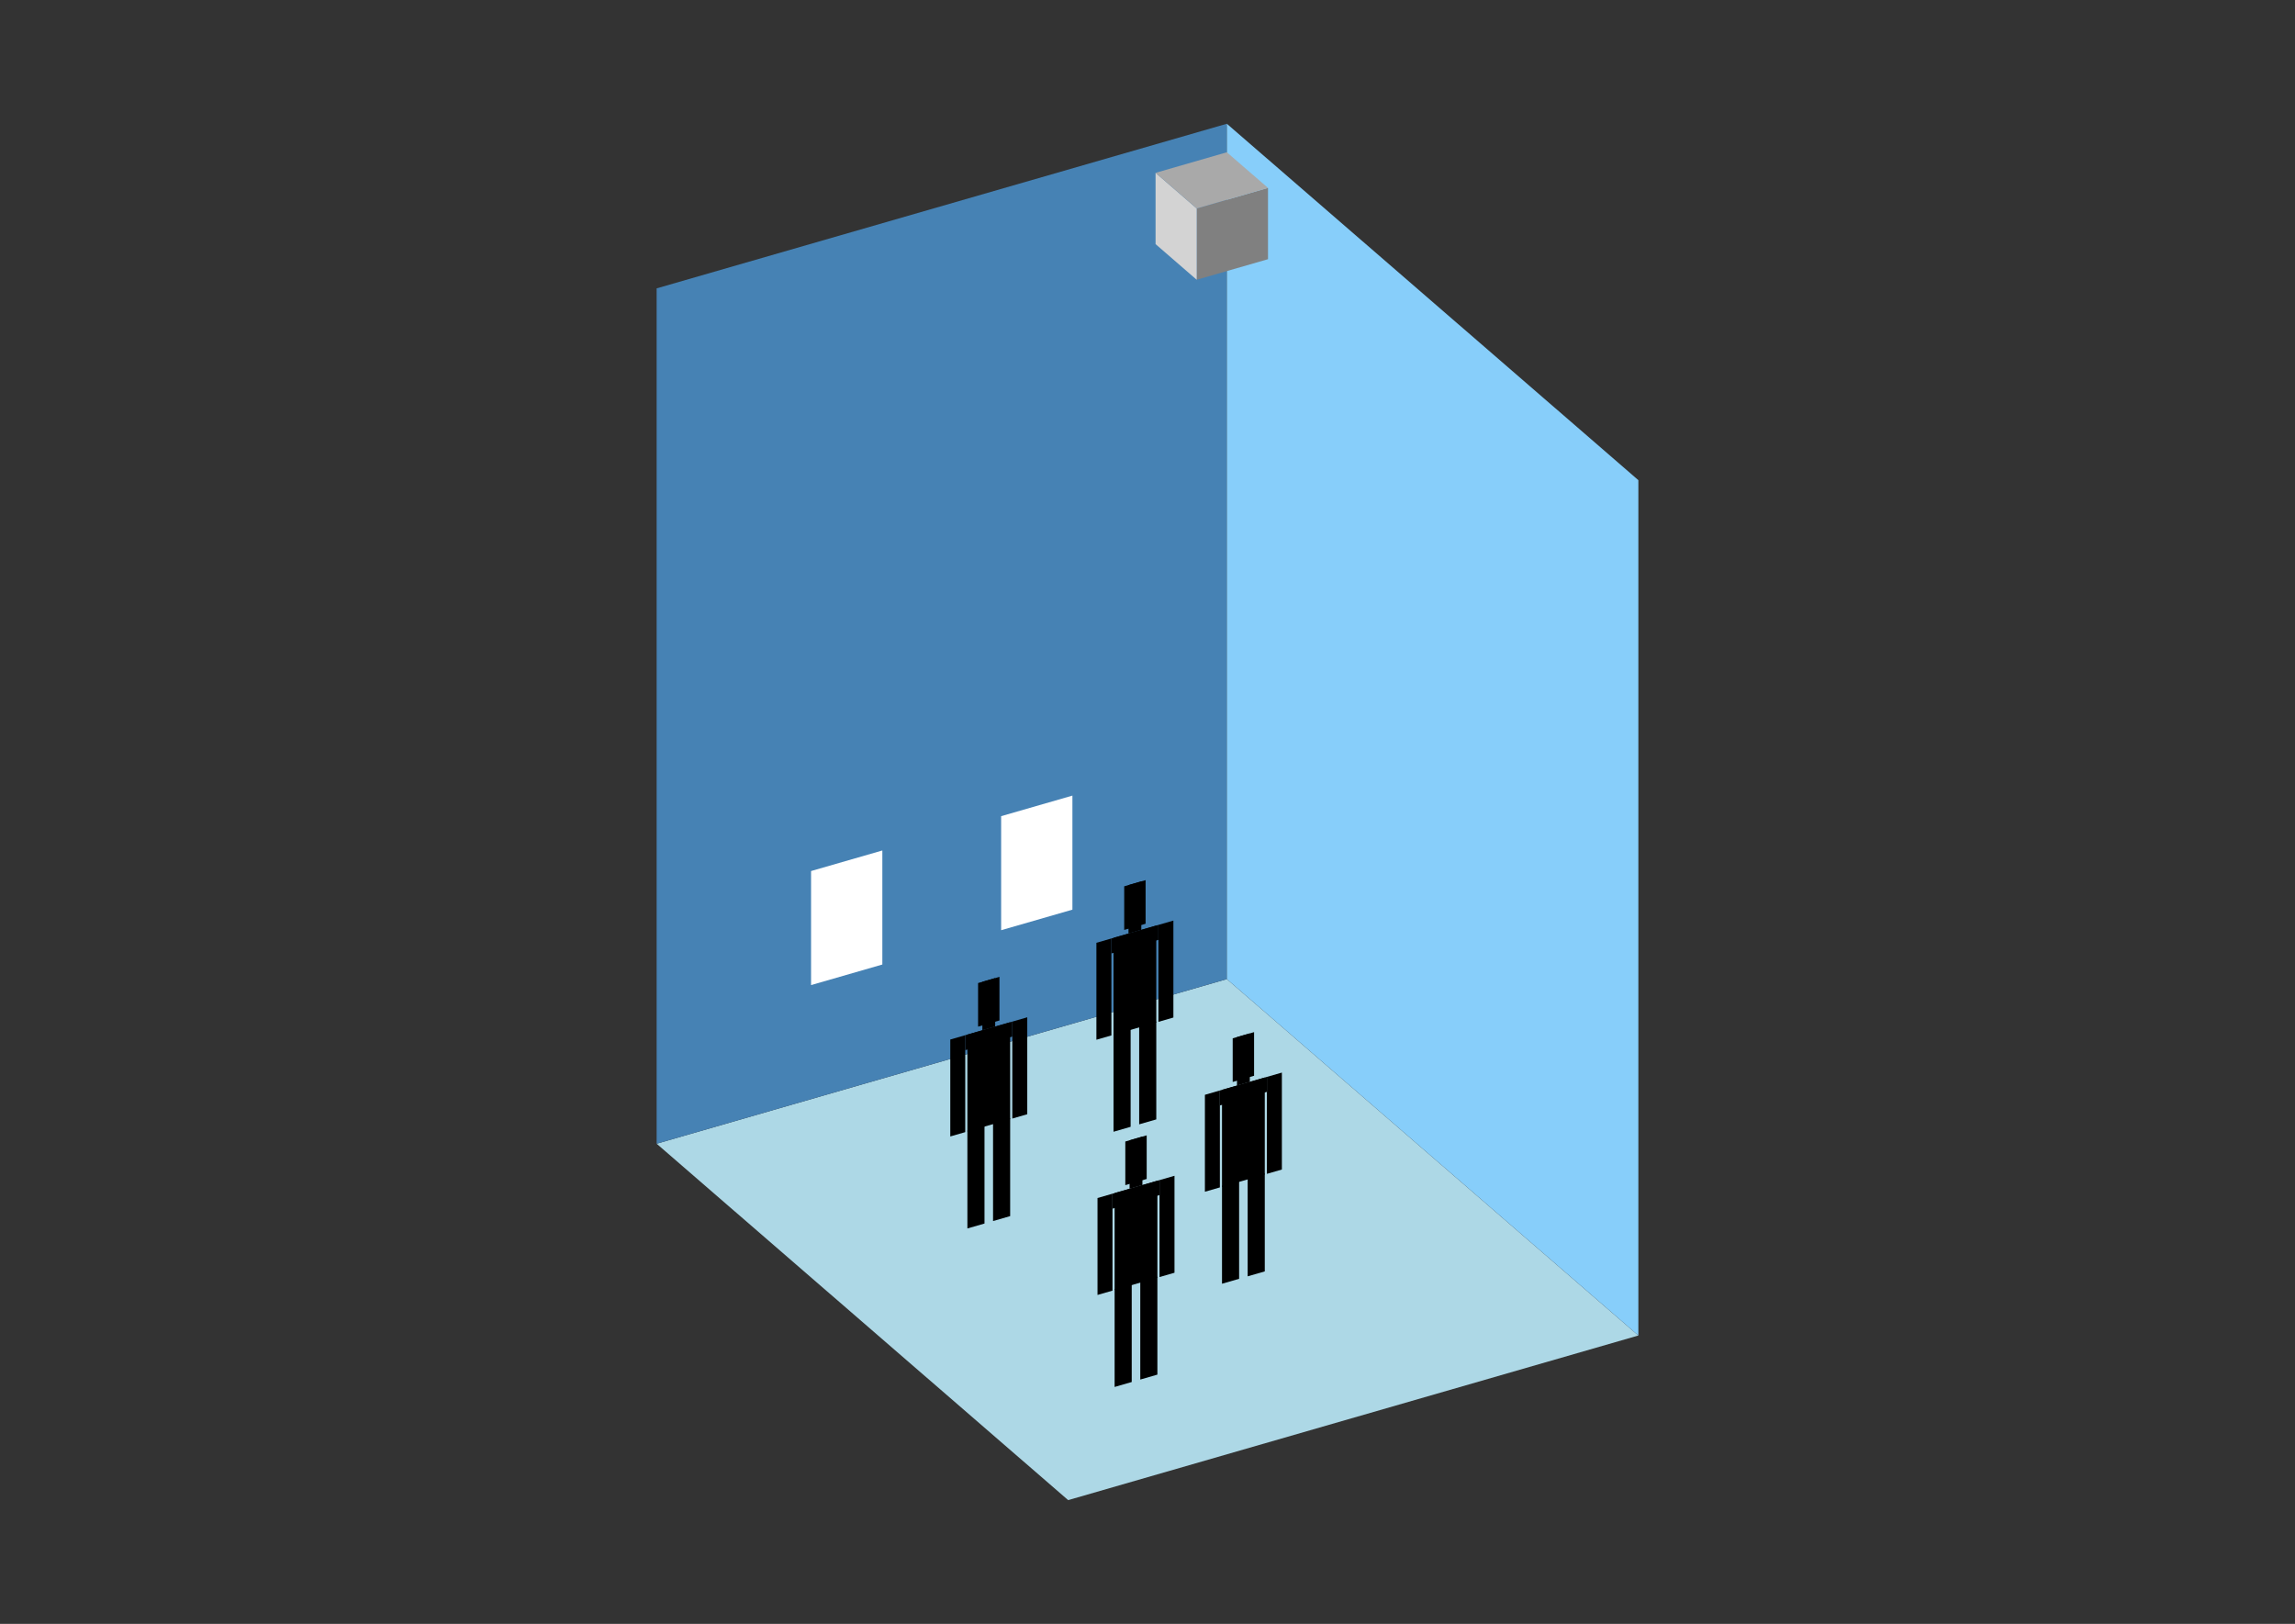 <?xml version="1.0" encoding="UTF-8"?>
<svg
  xmlns="http://www.w3.org/2000/svg"
  width="848"
  height="600"
  style="background-color:white"
>
  <rect width="100%" height="100%" fill="#333333" stroke="none"/>
  <polygon fill="lightblue" points="394.681,554.273 242.626,422.589 453.319,361.767 605.374,493.451" />
  <polygon fill="steelblue" points="242.626,422.589 242.626,106.549 453.319,45.727 453.319,361.767" />
  <polygon fill="lightskyblue" points="605.374,493.451 605.374,177.411 453.319,45.727 453.319,361.767" />
  <polygon fill="white" points="299.689,363.978 299.689,321.839 326.025,314.237 326.025,356.375" />
  <polygon fill="white" points="369.92,343.704 369.92,301.565 396.256,293.963 396.256,336.101" />
  <polygon fill="grey" points="442.188,103.369 442.188,77.033 468.525,69.43 468.525,95.767" />
  <polygon fill="lightgrey" points="442.188,103.369 442.188,77.033 426.983,63.864 426.983,90.201" />
  <polygon fill="darkgrey" points="442.188,77.033 426.983,63.864 453.319,56.262 468.525,69.43" />
  <polygon fill="hsl(288.0,50.0%,70.716%)" points="411.444,418.162 411.444,381.986 417.765,380.162 417.765,416.338" />
  <polygon fill="hsl(288.0,50.0%,70.716%)" points="427.246,413.601 427.246,377.425 420.925,379.249 420.925,415.425" />
  <polygon fill="hsl(288.0,50.0%,70.716%)" points="405.123,384.169 405.123,348.351 410.654,346.755 410.654,382.572" />
  <polygon fill="hsl(288.0,50.0%,70.716%)" points="428.036,377.555 428.036,341.737 433.567,340.14 433.567,375.958" />
  <polygon fill="hsl(288.0,50.0%,70.716%)" points="410.654,352.285 410.654,346.755 428.036,341.737 428.036,347.267" />
  <polygon fill="hsl(288.0,50.0%,70.716%)" points="411.444,382.344 411.444,346.526 427.246,341.965 427.246,377.783" />
  <polygon fill="hsl(288.0,50.0%,70.716%)" points="415.395,343.595 415.395,327.477 423.296,325.196 423.296,341.314" />
  <polygon fill="hsl(288.0,50.0%,70.716%)" points="416.975,344.93 416.975,327.021 421.715,325.652 421.715,343.561" />
  <polygon fill="hsl(288.0,50.0%,64.978%)" points="357.451,453.898 357.451,417.722 363.771,415.898 363.771,452.074" />
  <polygon fill="hsl(288.0,50.0%,64.978%)" points="373.253,449.337 373.253,413.161 366.932,414.985 366.932,451.161" />
  <polygon fill="hsl(288.0,50.0%,64.978%)" points="351.13,419.905 351.13,384.087 356.66,382.491 356.66,418.308" />
  <polygon fill="hsl(288.0,50.0%,64.978%)" points="374.043,413.291 374.043,377.473 379.573,375.876 379.573,411.694" />
  <polygon fill="hsl(288.0,50.0%,64.978%)" points="356.66,388.021 356.66,382.491 374.043,377.473 374.043,383.003" />
  <polygon fill="hsl(288.0,50.0%,64.978%)" points="357.451,418.08 357.451,382.262 373.253,377.701 373.253,413.519" />
  <polygon fill="hsl(288.0,50.0%,64.978%)" points="361.401,379.331 361.401,363.213 369.302,360.932 369.302,377.05" />
  <polygon fill="hsl(288.0,50.0%,64.978%)" points="362.981,380.666 362.981,362.757 367.722,361.388 367.722,379.297" />
  <polygon fill="hsl(288.0,50.0%,51.427%)" points="451.531,474.325 451.531,438.149 457.851,436.324 457.851,472.5" />
  <polygon fill="hsl(288.0,50.0%,51.427%)" points="467.333,469.763 467.333,433.587 461.012,435.412 461.012,471.588" />
  <polygon fill="hsl(288.0,50.0%,51.427%)" points="445.21,440.332 445.21,404.514 450.74,402.917 450.74,438.735" />
  <polygon fill="hsl(288.0,50.0%,51.427%)" points="468.123,433.717 468.123,397.9 473.653,396.303 473.653,432.121" />
  <polygon fill="hsl(288.0,50.0%,51.427%)" points="450.74,408.448 450.74,402.917 468.123,397.9 468.123,403.43" />
  <polygon fill="hsl(288.0,50.0%,51.427%)" points="451.531,438.507 451.531,402.689 467.333,398.128 467.333,433.946" />
  <polygon fill="hsl(288.0,50.0%,51.427%)" points="455.481,399.758 455.481,383.64 463.382,381.359 463.382,397.477" />
  <polygon fill="hsl(288.0,50.0%,51.427%)" points="457.061,401.093 457.061,383.184 461.802,381.815 461.802,399.724" />
  <polygon fill="hsl(288.0,50.0%,43.829%)" points="411.851,512.46 411.851,476.284 418.171,474.459 418.171,510.635" />
  <polygon fill="hsl(288.0,50.0%,43.829%)" points="427.653,507.898 427.653,471.722 421.332,473.547 421.332,509.723" />
  <polygon fill="hsl(288.0,50.0%,43.829%)" points="405.53,478.466 405.53,442.649 411.061,441.052 411.061,476.87" />
  <polygon fill="hsl(288.0,50.0%,43.829%)" points="428.443,471.852 428.443,436.034 433.973,434.438 433.973,470.256" />
  <polygon fill="hsl(288.0,50.0%,43.829%)" points="411.061,446.583 411.061,441.052 428.443,436.034 428.443,441.565" />
  <polygon fill="hsl(288.0,50.0%,43.829%)" points="411.851,476.642 411.851,440.824 427.653,436.262 427.653,472.08" />
  <polygon fill="hsl(288.0,50.0%,43.829%)" points="415.801,437.893 415.801,421.775 423.702,419.494 423.702,435.612" />
  <polygon fill="hsl(288.0,50.0%,43.829%)" points="417.381,439.227 417.381,421.318 422.122,419.95 422.122,437.859" />
</svg>
